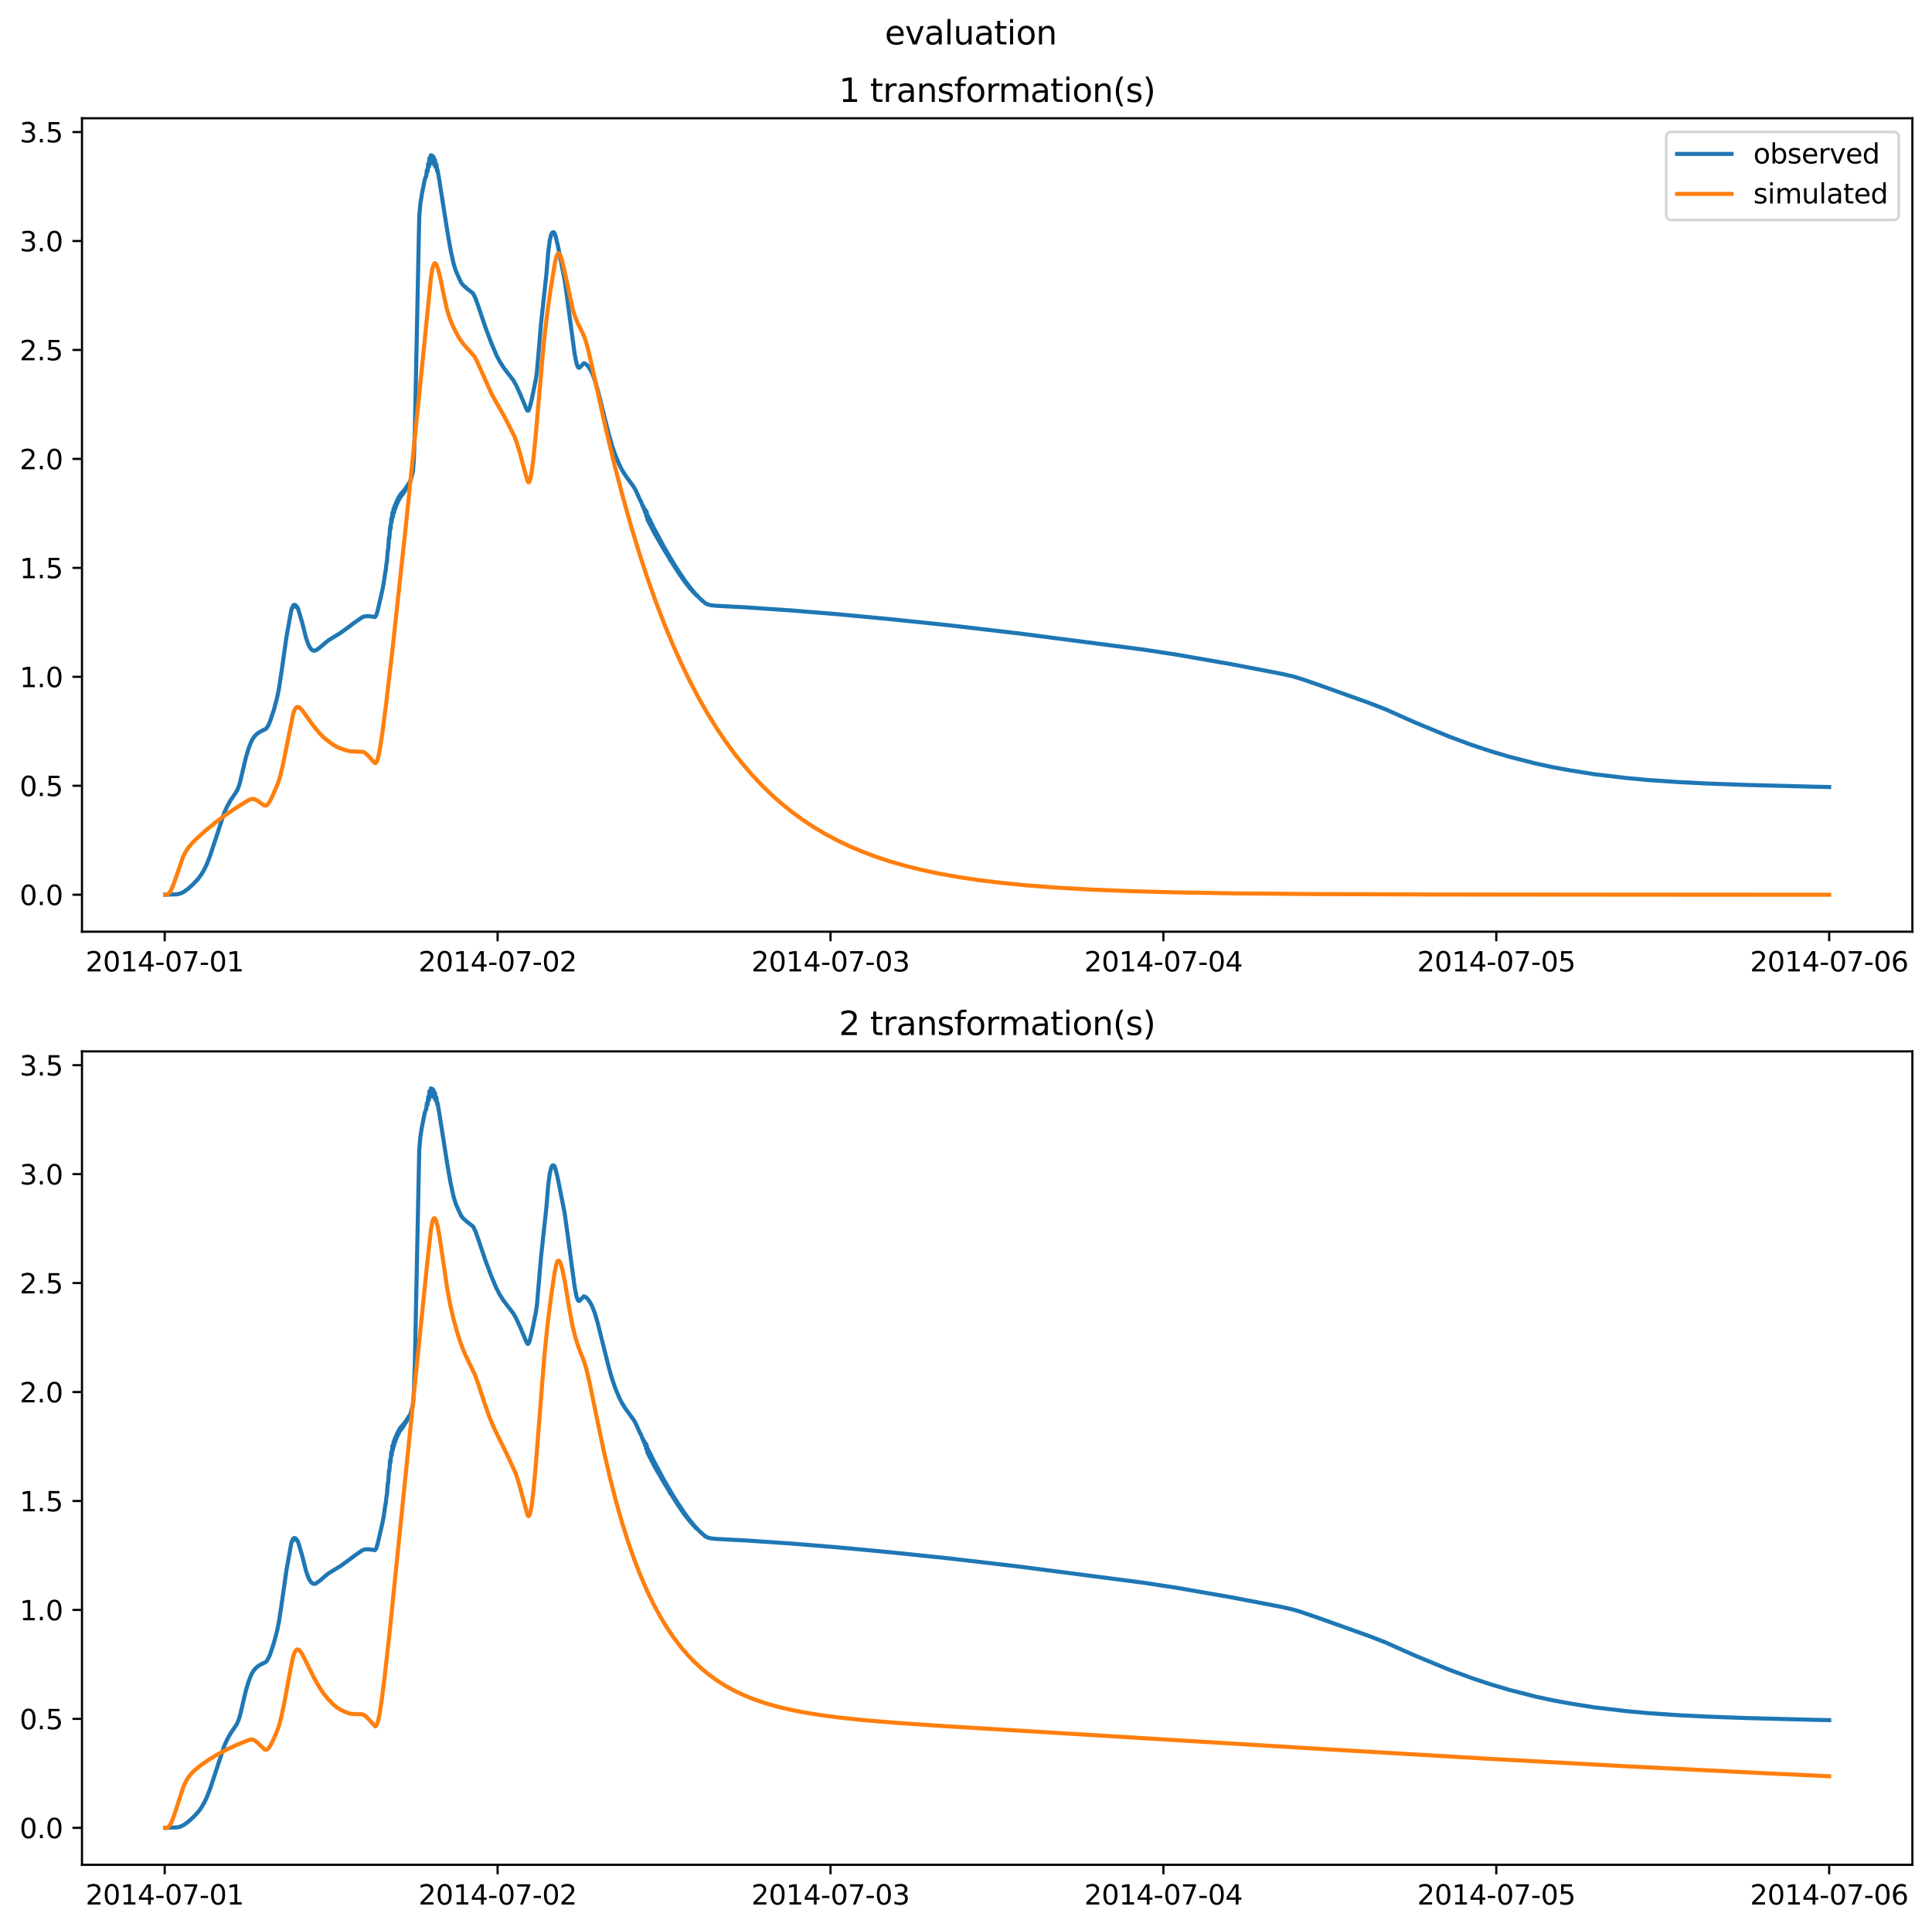 <?xml version="1.0" encoding="utf-8" standalone="no"?>
<!DOCTYPE svg PUBLIC "-//W3C//DTD SVG 1.1//EN"
  "http://www.w3.org/Graphics/SVG/1.1/DTD/svg11.dtd">
<svg xmlns:xlink="http://www.w3.org/1999/xlink" width="709.427pt" height="708.798pt" viewBox="0 0 709.427 708.798" xmlns="http://www.w3.org/2000/svg" version="1.1">
 <defs>
  <style type="text/css">*{stroke-linejoin: round; stroke-linecap: butt}</style>
 </defs>
 <g id="figure_1">
  <g id="patch_1">
   <path d="M 0 708.798 
L 709.427 708.798 
L 709.427 0 
L 0 0 
z
" style="fill: #ffffff"/>
  </g>
  <g id="axes_1">
   <g id="patch_2">
    <path d="M 30.103 342.2 
L 702.227 342.2 
L 702.227 43.44 
L 30.103 43.44 
z
" style="fill: #ffffff"/>
   </g>
   <g id="matplotlib.axis_1">
    <g id="xtick_1">
     <g id="line2d_1">
      <defs>
       <path id="mc52e438799" d="M 0 0 
L 0 3.5 
" style="stroke: #000000; stroke-width: 0.8"/>
      </defs>
      <g>
       <use xlink:href="#mc52e438799" x="60.484" y="342.2" style="stroke: #000000; stroke-width: 0.8"/>
      </g>
     </g>
     <g id="text_1">
      <!-- 2014-07-01 -->
      <g transform="translate(31.427 356.798) scale(0.1 -0.1)">
       <defs>
        <path id="DejaVuSans-32" d="M 1228 531 
L 3431 531 
L 3431 0 
L 469 0 
L 469 531 
Q 828 903 1448 1529 
Q 2069 2156 2228 2338 
Q 2531 2678 2651 2914 
Q 2772 3150 2772 3378 
Q 2772 3750 2511 3984 
Q 2250 4219 1831 4219 
Q 1534 4219 1204 4116 
Q 875 4013 500 3803 
L 500 4441 
Q 881 4594 1212 4672 
Q 1544 4750 1819 4750 
Q 2544 4750 2975 4387 
Q 3406 4025 3406 3419 
Q 3406 3131 3298 2873 
Q 3191 2616 2906 2266 
Q 2828 2175 2409 1742 
Q 1991 1309 1228 531 
z
" transform="scale(0.016)"/>
        <path id="DejaVuSans-30" d="M 2034 4250 
Q 1547 4250 1301 3770 
Q 1056 3291 1056 2328 
Q 1056 1369 1301 889 
Q 1547 409 2034 409 
Q 2525 409 2770 889 
Q 3016 1369 3016 2328 
Q 3016 3291 2770 3770 
Q 2525 4250 2034 4250 
z
M 2034 4750 
Q 2819 4750 3233 4129 
Q 3647 3509 3647 2328 
Q 3647 1150 3233 529 
Q 2819 -91 2034 -91 
Q 1250 -91 836 529 
Q 422 1150 422 2328 
Q 422 3509 836 4129 
Q 1250 4750 2034 4750 
z
" transform="scale(0.016)"/>
        <path id="DejaVuSans-31" d="M 794 531 
L 1825 531 
L 1825 4091 
L 703 3866 
L 703 4441 
L 1819 4666 
L 2450 4666 
L 2450 531 
L 3481 531 
L 3481 0 
L 794 0 
L 794 531 
z
" transform="scale(0.016)"/>
        <path id="DejaVuSans-34" d="M 2419 4116 
L 825 1625 
L 2419 1625 
L 2419 4116 
z
M 2253 4666 
L 3047 4666 
L 3047 1625 
L 3713 1625 
L 3713 1100 
L 3047 1100 
L 3047 0 
L 2419 0 
L 2419 1100 
L 313 1100 
L 313 1709 
L 2253 4666 
z
" transform="scale(0.016)"/>
        <path id="DejaVuSans-2d" d="M 313 2009 
L 1997 2009 
L 1997 1497 
L 313 1497 
L 313 2009 
z
" transform="scale(0.016)"/>
        <path id="DejaVuSans-37" d="M 525 4666 
L 3525 4666 
L 3525 4397 
L 1831 0 
L 1172 0 
L 2766 4134 
L 525 4134 
L 525 4666 
z
" transform="scale(0.016)"/>
       </defs>
       <use xlink:href="#DejaVuSans-32"/>
       <use xlink:href="#DejaVuSans-30" x="63.623"/>
       <use xlink:href="#DejaVuSans-31" x="127.246"/>
       <use xlink:href="#DejaVuSans-34" x="190.869"/>
       <use xlink:href="#DejaVuSans-2d" x="254.492"/>
       <use xlink:href="#DejaVuSans-30" x="290.576"/>
       <use xlink:href="#DejaVuSans-37" x="354.199"/>
       <use xlink:href="#DejaVuSans-2d" x="417.822"/>
       <use xlink:href="#DejaVuSans-30" x="453.906"/>
       <use xlink:href="#DejaVuSans-31" x="517.529"/>
      </g>
     </g>
    </g>
    <g id="xtick_2">
     <g id="line2d_2">
      <g>
       <use xlink:href="#mc52e438799" x="182.723" y="342.2" style="stroke: #000000; stroke-width: 0.8"/>
      </g>
     </g>
     <g id="text_2">
      <!-- 2014-07-02 -->
      <g transform="translate(153.665 356.798) scale(0.1 -0.1)">
       <use xlink:href="#DejaVuSans-32"/>
       <use xlink:href="#DejaVuSans-30" x="63.623"/>
       <use xlink:href="#DejaVuSans-31" x="127.246"/>
       <use xlink:href="#DejaVuSans-34" x="190.869"/>
       <use xlink:href="#DejaVuSans-2d" x="254.492"/>
       <use xlink:href="#DejaVuSans-30" x="290.576"/>
       <use xlink:href="#DejaVuSans-37" x="354.199"/>
       <use xlink:href="#DejaVuSans-2d" x="417.822"/>
       <use xlink:href="#DejaVuSans-30" x="453.906"/>
       <use xlink:href="#DejaVuSans-32" x="517.529"/>
      </g>
     </g>
    </g>
    <g id="xtick_3">
     <g id="line2d_3">
      <g>
       <use xlink:href="#mc52e438799" x="304.961" y="342.2" style="stroke: #000000; stroke-width: 0.8"/>
      </g>
     </g>
     <g id="text_3">
      <!-- 2014-07-03 -->
      <g transform="translate(275.903 356.798) scale(0.1 -0.1)">
       <defs>
        <path id="DejaVuSans-33" d="M 2597 2516 
Q 3050 2419 3304 2112 
Q 3559 1806 3559 1356 
Q 3559 666 3084 287 
Q 2609 -91 1734 -91 
Q 1441 -91 1130 -33 
Q 819 25 488 141 
L 488 750 
Q 750 597 1062 519 
Q 1375 441 1716 441 
Q 2309 441 2620 675 
Q 2931 909 2931 1356 
Q 2931 1769 2642 2001 
Q 2353 2234 1838 2234 
L 1294 2234 
L 1294 2753 
L 1863 2753 
Q 2328 2753 2575 2939 
Q 2822 3125 2822 3475 
Q 2822 3834 2567 4026 
Q 2313 4219 1838 4219 
Q 1578 4219 1281 4162 
Q 984 4106 628 3988 
L 628 4550 
Q 988 4650 1302 4700 
Q 1616 4750 1894 4750 
Q 2613 4750 3031 4423 
Q 3450 4097 3450 3541 
Q 3450 3153 3228 2886 
Q 3006 2619 2597 2516 
z
" transform="scale(0.016)"/>
       </defs>
       <use xlink:href="#DejaVuSans-32"/>
       <use xlink:href="#DejaVuSans-30" x="63.623"/>
       <use xlink:href="#DejaVuSans-31" x="127.246"/>
       <use xlink:href="#DejaVuSans-34" x="190.869"/>
       <use xlink:href="#DejaVuSans-2d" x="254.492"/>
       <use xlink:href="#DejaVuSans-30" x="290.576"/>
       <use xlink:href="#DejaVuSans-37" x="354.199"/>
       <use xlink:href="#DejaVuSans-2d" x="417.822"/>
       <use xlink:href="#DejaVuSans-30" x="453.906"/>
       <use xlink:href="#DejaVuSans-33" x="517.529"/>
      </g>
     </g>
    </g>
    <g id="xtick_4">
     <g id="line2d_4">
      <g>
       <use xlink:href="#mc52e438799" x="427.199" y="342.2" style="stroke: #000000; stroke-width: 0.8"/>
      </g>
     </g>
     <g id="text_4">
      <!-- 2014-07-04 -->
      <g transform="translate(398.141 356.798) scale(0.1 -0.1)">
       <use xlink:href="#DejaVuSans-32"/>
       <use xlink:href="#DejaVuSans-30" x="63.623"/>
       <use xlink:href="#DejaVuSans-31" x="127.246"/>
       <use xlink:href="#DejaVuSans-34" x="190.869"/>
       <use xlink:href="#DejaVuSans-2d" x="254.492"/>
       <use xlink:href="#DejaVuSans-30" x="290.576"/>
       <use xlink:href="#DejaVuSans-37" x="354.199"/>
       <use xlink:href="#DejaVuSans-2d" x="417.822"/>
       <use xlink:href="#DejaVuSans-30" x="453.906"/>
       <use xlink:href="#DejaVuSans-34" x="517.529"/>
      </g>
     </g>
    </g>
    <g id="xtick_5">
     <g id="line2d_5">
      <g>
       <use xlink:href="#mc52e438799" x="549.437" y="342.2" style="stroke: #000000; stroke-width: 0.8"/>
      </g>
     </g>
     <g id="text_5">
      <!-- 2014-07-05 -->
      <g transform="translate(520.38 356.798) scale(0.1 -0.1)">
       <defs>
        <path id="DejaVuSans-35" d="M 691 4666 
L 3169 4666 
L 3169 4134 
L 1269 4134 
L 1269 2991 
Q 1406 3038 1543 3061 
Q 1681 3084 1819 3084 
Q 2600 3084 3056 2656 
Q 3513 2228 3513 1497 
Q 3513 744 3044 326 
Q 2575 -91 1722 -91 
Q 1428 -91 1123 -41 
Q 819 9 494 109 
L 494 744 
Q 775 591 1075 516 
Q 1375 441 1709 441 
Q 2250 441 2565 725 
Q 2881 1009 2881 1497 
Q 2881 1984 2565 2268 
Q 2250 2553 1709 2553 
Q 1456 2553 1204 2497 
Q 953 2441 691 2322 
L 691 4666 
z
" transform="scale(0.016)"/>
       </defs>
       <use xlink:href="#DejaVuSans-32"/>
       <use xlink:href="#DejaVuSans-30" x="63.623"/>
       <use xlink:href="#DejaVuSans-31" x="127.246"/>
       <use xlink:href="#DejaVuSans-34" x="190.869"/>
       <use xlink:href="#DejaVuSans-2d" x="254.492"/>
       <use xlink:href="#DejaVuSans-30" x="290.576"/>
       <use xlink:href="#DejaVuSans-37" x="354.199"/>
       <use xlink:href="#DejaVuSans-2d" x="417.822"/>
       <use xlink:href="#DejaVuSans-30" x="453.906"/>
       <use xlink:href="#DejaVuSans-35" x="517.529"/>
      </g>
     </g>
    </g>
    <g id="xtick_6">
     <g id="line2d_6">
      <g>
       <use xlink:href="#mc52e438799" x="671.676" y="342.2" style="stroke: #000000; stroke-width: 0.8"/>
      </g>
     </g>
     <g id="text_6">
      <!-- 2014-07-06 -->
      <g transform="translate(642.618 356.798) scale(0.1 -0.1)">
       <defs>
        <path id="DejaVuSans-36" d="M 2113 2584 
Q 1688 2584 1439 2293 
Q 1191 2003 1191 1497 
Q 1191 994 1439 701 
Q 1688 409 2113 409 
Q 2538 409 2786 701 
Q 3034 994 3034 1497 
Q 3034 2003 2786 2293 
Q 2538 2584 2113 2584 
z
M 3366 4563 
L 3366 3988 
Q 3128 4100 2886 4159 
Q 2644 4219 2406 4219 
Q 1781 4219 1451 3797 
Q 1122 3375 1075 2522 
Q 1259 2794 1537 2939 
Q 1816 3084 2150 3084 
Q 2853 3084 3261 2657 
Q 3669 2231 3669 1497 
Q 3669 778 3244 343 
Q 2819 -91 2113 -91 
Q 1303 -91 875 529 
Q 447 1150 447 2328 
Q 447 3434 972 4092 
Q 1497 4750 2381 4750 
Q 2619 4750 2861 4703 
Q 3103 4656 3366 4563 
z
" transform="scale(0.016)"/>
       </defs>
       <use xlink:href="#DejaVuSans-32"/>
       <use xlink:href="#DejaVuSans-30" x="63.623"/>
       <use xlink:href="#DejaVuSans-31" x="127.246"/>
       <use xlink:href="#DejaVuSans-34" x="190.869"/>
       <use xlink:href="#DejaVuSans-2d" x="254.492"/>
       <use xlink:href="#DejaVuSans-30" x="290.576"/>
       <use xlink:href="#DejaVuSans-37" x="354.199"/>
       <use xlink:href="#DejaVuSans-2d" x="417.822"/>
       <use xlink:href="#DejaVuSans-30" x="453.906"/>
       <use xlink:href="#DejaVuSans-36" x="517.529"/>
      </g>
     </g>
    </g>
   </g>
   <g id="matplotlib.axis_2">
    <g id="ytick_1">
     <g id="line2d_7">
      <defs>
       <path id="mff7f6c3bfb" d="M 0 0 
L -3.5 0 
" style="stroke: #000000; stroke-width: 0.8"/>
      </defs>
      <g>
       <use xlink:href="#mff7f6c3bfb" x="30.103" y="328.615" style="stroke: #000000; stroke-width: 0.8"/>
      </g>
     </g>
     <g id="text_7">
      <!-- 0.0 -->
      <g transform="translate(7.2 332.414) scale(0.1 -0.1)">
       <defs>
        <path id="DejaVuSans-2e" d="M 684 794 
L 1344 794 
L 1344 0 
L 684 0 
L 684 794 
z
" transform="scale(0.016)"/>
       </defs>
       <use xlink:href="#DejaVuSans-30"/>
       <use xlink:href="#DejaVuSans-2e" x="63.623"/>
       <use xlink:href="#DejaVuSans-30" x="95.41"/>
      </g>
     </g>
    </g>
    <g id="ytick_2">
     <g id="line2d_8">
      <g>
       <use xlink:href="#mff7f6c3bfb" x="30.103" y="288.599" style="stroke: #000000; stroke-width: 0.8"/>
      </g>
     </g>
     <g id="text_8">
      <!-- 0.5 -->
      <g transform="translate(7.2 292.398) scale(0.1 -0.1)">
       <use xlink:href="#DejaVuSans-30"/>
       <use xlink:href="#DejaVuSans-2e" x="63.623"/>
       <use xlink:href="#DejaVuSans-35" x="95.41"/>
      </g>
     </g>
    </g>
    <g id="ytick_3">
     <g id="line2d_9">
      <g>
       <use xlink:href="#mff7f6c3bfb" x="30.103" y="248.583" style="stroke: #000000; stroke-width: 0.8"/>
      </g>
     </g>
     <g id="text_9">
      <!-- 1.0 -->
      <g transform="translate(7.2 252.382) scale(0.1 -0.1)">
       <use xlink:href="#DejaVuSans-31"/>
       <use xlink:href="#DejaVuSans-2e" x="63.623"/>
       <use xlink:href="#DejaVuSans-30" x="95.41"/>
      </g>
     </g>
    </g>
    <g id="ytick_4">
     <g id="line2d_10">
      <g>
       <use xlink:href="#mff7f6c3bfb" x="30.103" y="208.567" style="stroke: #000000; stroke-width: 0.8"/>
      </g>
     </g>
     <g id="text_10">
      <!-- 1.5 -->
      <g transform="translate(7.2 212.366) scale(0.1 -0.1)">
       <use xlink:href="#DejaVuSans-31"/>
       <use xlink:href="#DejaVuSans-2e" x="63.623"/>
       <use xlink:href="#DejaVuSans-35" x="95.41"/>
      </g>
     </g>
    </g>
    <g id="ytick_5">
     <g id="line2d_11">
      <g>
       <use xlink:href="#mff7f6c3bfb" x="30.103" y="168.551" style="stroke: #000000; stroke-width: 0.8"/>
      </g>
     </g>
     <g id="text_11">
      <!-- 2.0 -->
      <g transform="translate(7.2 172.35) scale(0.1 -0.1)">
       <use xlink:href="#DejaVuSans-32"/>
       <use xlink:href="#DejaVuSans-2e" x="63.623"/>
       <use xlink:href="#DejaVuSans-30" x="95.41"/>
      </g>
     </g>
    </g>
    <g id="ytick_6">
     <g id="line2d_12">
      <g>
       <use xlink:href="#mff7f6c3bfb" x="30.103" y="128.535" style="stroke: #000000; stroke-width: 0.8"/>
      </g>
     </g>
     <g id="text_12">
      <!-- 2.5 -->
      <g transform="translate(7.2 132.334) scale(0.1 -0.1)">
       <use xlink:href="#DejaVuSans-32"/>
       <use xlink:href="#DejaVuSans-2e" x="63.623"/>
       <use xlink:href="#DejaVuSans-35" x="95.41"/>
      </g>
     </g>
    </g>
    <g id="ytick_7">
     <g id="line2d_13">
      <g>
       <use xlink:href="#mff7f6c3bfb" x="30.103" y="88.519" style="stroke: #000000; stroke-width: 0.8"/>
      </g>
     </g>
     <g id="text_13">
      <!-- 3.0 -->
      <g transform="translate(7.2 92.318) scale(0.1 -0.1)">
       <use xlink:href="#DejaVuSans-33"/>
       <use xlink:href="#DejaVuSans-2e" x="63.623"/>
       <use xlink:href="#DejaVuSans-30" x="95.41"/>
      </g>
     </g>
    </g>
    <g id="ytick_8">
     <g id="line2d_14">
      <g>
       <use xlink:href="#mff7f6c3bfb" x="30.103" y="48.503" style="stroke: #000000; stroke-width: 0.8"/>
      </g>
     </g>
     <g id="text_14">
      <!-- 3.5 -->
      <g transform="translate(7.2 52.302) scale(0.1 -0.1)">
       <use xlink:href="#DejaVuSans-33"/>
       <use xlink:href="#DejaVuSans-2e" x="63.623"/>
       <use xlink:href="#DejaVuSans-35" x="95.41"/>
      </g>
     </g>
    </g>
   </g>
   <g id="line2d_15">
    <path d="M 60.654 328.615 
L 65.153 328.445 
L 66.427 328.092 
L 67.53 327.535 
L 68.973 326.495 
L 71.01 324.662 
L 72.708 322.841 
L 73.812 321.361 
L 74.915 319.521 
L 75.934 317.426 
L 77.038 314.602 
L 78.226 311.039 
L 82.301 298.625 
L 83.404 296.193 
L 84.593 294.035 
L 85.866 292.178 
L 86.969 290.508 
L 87.564 289.156 
L 88.158 287.25 
L 89.092 283.255 
L 90.28 278.236 
L 91.299 274.834 
L 92.232 272.442 
L 92.996 271.066 
L 93.76 270.105 
L 94.779 269.219 
L 95.883 268.559 
L 97.665 267.679 
L 98.175 267.037 
L 98.769 265.872 
L 99.193 264.852 
L 100.551 260.774 
L 101.74 256.29 
L 102.419 252.994 
L 103.268 247.442 
L 105.22 233.778 
L 106.833 224.781 
L 107.173 223.309 
L 107.258 223.367 
L 107.342 223.321 
L 107.597 222.437 
L 107.767 222.741 
L 108.022 222.134 
L 108.106 222.29 
L 108.276 222.613 
L 108.446 222.232 
L 108.531 222.352 
L 108.701 222.871 
L 108.87 222.623 
L 108.955 222.695 
L 109.21 223.383 
L 109.38 223.356 
L 110.908 228.466 
L 112.351 234.187 
L 113.2 236.64 
L 113.879 237.942 
L 114.473 238.637 
L 114.982 238.948 
L 115.492 238.999 
L 116.086 238.797 
L 117.274 237.982 
L 119.227 236.288 
L 120.67 235.142 
L 122.452 234.037 
L 125.084 232.425 
L 127.97 230.322 
L 130.177 228.666 
L 131.451 227.782 
L 133.148 226.606 
L 134.082 226.364 
L 135.27 226.29 
L 136.459 226.443 
L 137.647 226.626 
L 137.902 226.409 
L 138.242 225.738 
L 138.751 223.966 
L 140.449 216.545 
L 140.703 215.033 
L 140.788 214.908 
L 141.552 209.645 
L 141.637 209.693 
L 141.807 207.846 
L 141.977 206.507 
L 142.061 206.509 
L 142.231 204.002 
L 142.401 202.055 
L 142.486 202.146 
L 142.571 201.396 
L 142.825 197.372 
L 142.91 197.829 
L 142.995 197.451 
L 143.25 193.492 
L 143.42 194.269 
L 143.674 190.496 
L 143.844 191.787 
L 144.099 188.249 
L 144.269 189.819 
L 144.353 189.104 
L 144.523 186.799 
L 144.693 188.265 
L 144.948 185.703 
L 145.033 186.407 
L 145.117 186.953 
L 145.372 184.675 
L 145.457 185.264 
L 145.542 185.765 
L 145.797 183.742 
L 145.881 184.279 
L 145.966 184.756 
L 146.221 182.891 
L 146.306 183.343 
L 146.391 183.812 
L 146.476 183.514 
L 146.645 182.164 
L 146.815 182.999 
L 146.9 182.827 
L 147.07 181.547 
L 147.24 182.322 
L 147.325 182.278 
L 147.494 181.078 
L 147.579 181.23 
L 147.749 181.737 
L 147.919 180.595 
L 148.004 180.65 
L 148.173 181.126 
L 148.428 180.006 
L 148.598 180.45 
L 148.852 179.391 
L 149.022 179.778 
L 149.277 178.778 
L 149.447 179.103 
L 149.701 178.134 
L 149.786 178.303 
L 149.871 178.373 
L 150.126 177.44 
L 150.211 177.525 
L 150.296 177.571 
L 150.635 176.655 
L 150.72 176.668 
L 151.654 173.114 
L 151.993 168.241 
L 152.333 157.887 
L 153.946 79.566 
L 154.37 74.74 
L 154.964 70.962 
L 155.983 65.962 
L 156.407 64.739 
L 156.492 64.764 
L 156.747 62.463 
L 156.832 62.894 
L 156.917 63.172 
L 157.002 62.977 
L 157.256 60.081 
L 157.426 61.446 
L 157.511 61.151 
L 157.681 58.064 
L 157.766 58.178 
L 157.935 60.18 
L 158.02 59.947 
L 158.19 57.02 
L 158.445 59.795 
L 158.53 59.505 
L 158.699 57.166 
L 158.954 59.936 
L 159.039 59.716 
L 159.209 57.646 
L 159.463 60.533 
L 159.548 60.325 
L 159.718 58.698 
L 159.973 61.388 
L 160.058 61.213 
L 160.227 60.322 
L 160.312 60.928 
L 160.482 62.746 
L 160.652 62.35 
L 161.331 66.295 
L 164.302 85.201 
L 165.49 92.002 
L 166.594 96.945 
L 167.443 99.65 
L 168.207 101.368 
L 169.31 103.791 
L 170.074 104.743 
L 171.518 106.044 
L 173.555 107.618 
L 173.979 108.25 
L 174.658 109.698 
L 175.762 112.832 
L 178.224 120.172 
L 180.431 126.036 
L 182.298 130.466 
L 183.487 132.736 
L 184.845 134.89 
L 186.543 137.13 
L 188.58 139.79 
L 189.514 141.482 
L 191.127 144.992 
L 193.164 149.875 
L 193.673 150.822 
L 193.928 150.858 
L 194.183 150.552 
L 194.522 149.655 
L 195.286 146.573 
L 196.729 139.453 
L 197.154 136.573 
L 197.578 131.684 
L 198.682 118.72 
L 200.634 100.742 
L 201.313 92.456 
L 201.907 88.183 
L 202.417 86.064 
L 202.756 85.448 
L 203.096 85.281 
L 203.435 85.372 
L 203.69 85.807 
L 204.114 87.125 
L 204.878 90.388 
L 207.34 102.856 
L 208.613 112.087 
L 210.99 129.863 
L 211.669 133.323 
L 212.094 134.594 
L 212.433 135.054 
L 212.688 135.098 
L 213.028 134.842 
L 214.386 133.404 
L 214.725 133.465 
L 215.235 133.809 
L 215.914 134.492 
L 216.678 135.618 
L 217.527 137.258 
L 218.46 139.705 
L 219.564 143.544 
L 221.177 150.026 
L 223.469 159.175 
L 224.742 163.692 
L 225.846 166.9 
L 227.289 170.398 
L 228.307 172.462 
L 229.666 174.636 
L 232.806 178.951 
L 233.486 180.204 
L 233.74 180.792 
L 235.013 183.619 
L 235.183 183.927 
L 235.268 183.956 
L 236.032 185.99 
L 236.117 185.825 
L 236.202 185.972 
L 236.457 187.065 
L 236.541 186.733 
L 236.626 186.76 
L 236.881 188.189 
L 237.051 187.36 
L 237.305 189.487 
L 237.475 188.034 
L 237.73 190.863 
L 237.9 189.442 
L 238.154 191.673 
L 238.324 190.235 
L 238.494 192.381 
L 238.579 192.282 
L 238.749 191.02 
L 238.918 193.19 
L 239.003 192.962 
L 239.173 191.898 
L 239.343 194.017 
L 239.428 193.66 
L 239.513 192.761 
L 239.597 192.815 
L 239.767 194.85 
L 239.937 193.568 
L 240.022 193.737 
L 240.192 195.653 
L 240.361 194.359 
L 240.446 194.625 
L 240.616 196.426 
L 240.786 195.131 
L 240.871 195.488 
L 241.041 197.176 
L 241.21 195.926 
L 241.295 196.353 
L 241.465 197.885 
L 241.635 196.692 
L 241.889 198.616 
L 242.059 197.478 
L 242.314 199.355 
L 242.484 198.283 
L 242.738 200.076 
L 242.908 199.081 
L 243.163 200.813 
L 243.332 199.88 
L 243.587 201.554 
L 243.757 200.67 
L 244.012 202.246 
L 244.181 201.423 
L 244.436 202.927 
L 244.606 202.139 
L 244.86 203.617 
L 245.03 202.893 
L 245.285 204.299 
L 245.455 203.612 
L 245.709 204.996 
L 245.879 204.348 
L 246.049 205.698 
L 246.134 205.681 
L 246.304 205.066 
L 246.558 206.367 
L 246.728 205.775 
L 246.983 207.049 
L 247.152 206.481 
L 247.407 207.726 
L 247.577 207.185 
L 247.832 208.395 
L 248.001 207.874 
L 248.256 209.056 
L 248.426 208.523 
L 248.68 209.692 
L 248.85 209.193 
L 249.105 210.344 
L 249.275 209.848 
L 249.529 210.98 
L 249.699 210.476 
L 249.954 211.592 
L 250.123 211.108 
L 250.378 212.205 
L 250.548 211.737 
L 250.803 212.813 
L 250.887 212.557 
L 250.972 212.371 
L 251.057 212.573 
L 251.227 213.416 
L 251.397 213.013 
L 251.482 213.163 
L 251.651 214.005 
L 251.821 213.647 
L 251.906 213.728 
L 252.076 214.548 
L 252.161 214.506 
L 252.331 214.278 
L 252.585 215.115 
L 252.755 214.836 
L 253.01 215.696 
L 253.179 215.409 
L 253.349 215.963 
L 253.434 216.242 
L 253.689 216.06 
L 253.943 216.743 
L 254.113 216.563 
L 254.368 217.296 
L 254.453 217.19 
L 254.538 217.108 
L 254.623 217.193 
L 254.877 217.775 
L 255.047 217.672 
L 255.302 218.294 
L 255.387 218.243 
L 255.556 218.255 
L 255.811 218.766 
L 255.981 218.719 
L 256.915 219.723 
L 257.254 220.038 
L 258.952 221.536 
L 259.886 221.995 
L 261.074 222.304 
L 262.772 222.482 
L 274.147 223.085 
L 290.021 224.163 
L 307.083 225.549 
L 326.013 227.315 
L 348.254 229.626 
L 374.229 232.656 
L 419.729 238.566 
L 431.613 240.373 
L 452.411 243.996 
L 470.747 247.517 
L 474.821 248.441 
L 477.962 249.393 
L 484.244 251.558 
L 502.834 258.211 
L 508.861 260.557 
L 512.851 262.351 
L 519.133 265.153 
L 532.035 270.5 
L 540.354 273.588 
L 547.57 275.975 
L 554.191 277.941 
L 564.038 280.461 
L 569.98 281.737 
L 576.262 282.897 
L 585.515 284.375 
L 596.975 285.729 
L 605.124 286.481 
L 615.735 287.209 
L 626.77 287.763 
L 640.946 288.284 
L 666.243 288.949 
L 671.676 289.061 
L 671.676 289.061 
" clip-path="url(#pf3ddd941c0)" style="fill: none; stroke: #1f77b4; stroke-width: 1.5; stroke-linecap: square"/>
   </g>
   <g id="line2d_16">
    <path d="M 60.654 328.615 
L 61.418 328.55 
L 61.843 328.299 
L 62.352 327.707 
L 62.946 326.647 
L 63.795 324.618 
L 65.153 320.695 
L 67.191 314.789 
L 68.124 312.895 
L 69.143 311.345 
L 70.416 309.821 
L 72.369 307.857 
L 75.51 305.036 
L 79.245 301.982 
L 83.065 299.145 
L 87.054 296.459 
L 91.214 293.932 
L 92.232 293.457 
L 92.912 293.408 
L 93.676 293.61 
L 94.609 294.111 
L 96.137 295.218 
L 97.156 295.885 
L 97.58 295.885 
L 98.005 295.665 
L 98.514 295.136 
L 99.193 294.083 
L 100.212 292.031 
L 101.994 287.862 
L 102.758 285.512 
L 103.607 282.115 
L 104.881 275.977 
L 107.682 262.05 
L 108.191 260.69 
L 108.701 259.932 
L 109.125 259.676 
L 109.549 259.686 
L 110.059 259.959 
L 110.738 260.622 
L 111.757 261.975 
L 114.897 266.362 
L 117.444 269.424 
L 118.972 270.944 
L 120.84 272.459 
L 123.047 273.991 
L 124.49 274.697 
L 126.612 275.448 
L 128.395 275.904 
L 129.838 276.012 
L 133.403 276.147 
L 134.167 276.62 
L 135.186 277.555 
L 136.883 279.47 
L 137.647 280.263 
L 137.902 280.261 
L 138.157 280.034 
L 138.496 279.357 
L 138.921 277.93 
L 139.515 275.005 
L 140.364 269.488 
L 141.807 258.285 
L 144.099 238.737 
L 149.192 191.568 
L 155.134 133.025 
L 158.275 101.698 
L 158.784 98.629 
L 159.209 97.199 
L 159.548 96.72 
L 159.803 96.698 
L 160.058 96.923 
L 160.397 97.549 
L 160.907 99.034 
L 161.671 102.093 
L 162.944 108.3 
L 164.047 113.291 
L 164.981 116.464 
L 166 119.112 
L 167.273 121.771 
L 168.801 124.463 
L 170.074 126.238 
L 171.687 128.081 
L 174.064 130.734 
L 174.913 132.228 
L 176.186 134.984 
L 180.516 144.727 
L 182.553 148.341 
L 185.354 153.259 
L 188.835 160.167 
L 189.683 162.385 
L 190.787 165.98 
L 192.824 173.561 
L 193.758 176.79 
L 194.013 177.125 
L 194.183 177.132 
L 194.437 176.805 
L 194.777 175.749 
L 195.201 173.525 
L 195.795 169.035 
L 196.644 160.707 
L 198.172 143.019 
L 199.7 125.794 
L 200.804 116.114 
L 202.077 106.985 
L 203.775 96.514 
L 204.369 94.046 
L 204.793 93.197 
L 205.048 93.048 
L 205.303 93.144 
L 205.642 93.608 
L 206.067 94.639 
L 206.661 96.714 
L 207.595 100.905 
L 210.311 113.677 
L 211.245 116.525 
L 212.348 119.153 
L 213.876 122.152 
L 214.64 123.9 
L 215.404 126.288 
L 216.423 130.282 
L 218.291 138.698 
L 222.535 157.852 
L 225.591 170.546 
L 228.647 182.299 
L 231.703 193.178 
L 234.759 203.248 
L 237.815 212.57 
L 240.871 221.198 
L 244.012 229.398 
L 247.152 236.972 
L 250.293 243.968 
L 253.434 250.43 
L 256.575 256.398 
L 259.801 262.054 
L 263.026 267.267 
L 266.337 272.193 
L 269.648 276.723 
L 273.043 280.992 
L 276.439 284.91 
L 279.919 288.591 
L 283.484 292.041 
L 287.135 295.265 
L 290.87 298.271 
L 294.774 301.123 
L 298.764 303.761 
L 302.924 306.242 
L 307.253 308.562 
L 311.752 310.718 
L 316.506 312.744 
L 321.429 314.602 
L 326.692 316.348 
L 332.295 317.968 
L 338.237 319.453 
L 344.688 320.832 
L 351.649 322.088 
L 359.204 323.223 
L 367.523 324.246 
L 376.861 325.164 
L 387.387 325.971 
L 399.441 326.665 
L 413.617 327.252 
L 430.764 327.732 
L 452.411 328.104 
L 481.697 328.371 
L 526.603 328.537 
L 618.451 328.607 
L 671.676 328.613 
L 671.676 328.613 
" clip-path="url(#pf3ddd941c0)" style="fill: none; stroke: #ff7f0e; stroke-width: 1.5; stroke-linecap: square"/>
   </g>
   <g id="patch_3">
    <path d="M 30.103 342.2 
L 30.103 43.44 
" style="fill: none; stroke: #000000; stroke-width: 0.8; stroke-linejoin: miter; stroke-linecap: square"/>
   </g>
   <g id="patch_4">
    <path d="M 702.227 342.2 
L 702.227 43.44 
" style="fill: none; stroke: #000000; stroke-width: 0.8; stroke-linejoin: miter; stroke-linecap: square"/>
   </g>
   <g id="patch_5">
    <path d="M 30.103 342.2 
L 702.227 342.2 
" style="fill: none; stroke: #000000; stroke-width: 0.8; stroke-linejoin: miter; stroke-linecap: square"/>
   </g>
   <g id="patch_6">
    <path d="M 30.103 43.44 
L 702.227 43.44 
" style="fill: none; stroke: #000000; stroke-width: 0.8; stroke-linejoin: miter; stroke-linecap: square"/>
   </g>
   <g id="text_15">
    <!-- 1 transformation(s) -->
    <g transform="translate(308.05 37.44) scale(0.12 -0.12)">
     <defs>
      <path id="DejaVuSans-20" transform="scale(0.016)"/>
      <path id="DejaVuSans-74" d="M 1172 4494 
L 1172 3500 
L 2356 3500 
L 2356 3053 
L 1172 3053 
L 1172 1153 
Q 1172 725 1289 603 
Q 1406 481 1766 481 
L 2356 481 
L 2356 0 
L 1766 0 
Q 1100 0 847 248 
Q 594 497 594 1153 
L 594 3053 
L 172 3053 
L 172 3500 
L 594 3500 
L 594 4494 
L 1172 4494 
z
" transform="scale(0.016)"/>
      <path id="DejaVuSans-72" d="M 2631 2963 
Q 2534 3019 2420 3045 
Q 2306 3072 2169 3072 
Q 1681 3072 1420 2755 
Q 1159 2438 1159 1844 
L 1159 0 
L 581 0 
L 581 3500 
L 1159 3500 
L 1159 2956 
Q 1341 3275 1631 3429 
Q 1922 3584 2338 3584 
Q 2397 3584 2469 3576 
Q 2541 3569 2628 3553 
L 2631 2963 
z
" transform="scale(0.016)"/>
      <path id="DejaVuSans-61" d="M 2194 1759 
Q 1497 1759 1228 1600 
Q 959 1441 959 1056 
Q 959 750 1161 570 
Q 1363 391 1709 391 
Q 2188 391 2477 730 
Q 2766 1069 2766 1631 
L 2766 1759 
L 2194 1759 
z
M 3341 1997 
L 3341 0 
L 2766 0 
L 2766 531 
Q 2569 213 2275 61 
Q 1981 -91 1556 -91 
Q 1019 -91 701 211 
Q 384 513 384 1019 
Q 384 1609 779 1909 
Q 1175 2209 1959 2209 
L 2766 2209 
L 2766 2266 
Q 2766 2663 2505 2880 
Q 2244 3097 1772 3097 
Q 1472 3097 1187 3025 
Q 903 2953 641 2809 
L 641 3341 
Q 956 3463 1253 3523 
Q 1550 3584 1831 3584 
Q 2591 3584 2966 3190 
Q 3341 2797 3341 1997 
z
" transform="scale(0.016)"/>
      <path id="DejaVuSans-6e" d="M 3513 2113 
L 3513 0 
L 2938 0 
L 2938 2094 
Q 2938 2591 2744 2837 
Q 2550 3084 2163 3084 
Q 1697 3084 1428 2787 
Q 1159 2491 1159 1978 
L 1159 0 
L 581 0 
L 581 3500 
L 1159 3500 
L 1159 2956 
Q 1366 3272 1645 3428 
Q 1925 3584 2291 3584 
Q 2894 3584 3203 3211 
Q 3513 2838 3513 2113 
z
" transform="scale(0.016)"/>
      <path id="DejaVuSans-73" d="M 2834 3397 
L 2834 2853 
Q 2591 2978 2328 3040 
Q 2066 3103 1784 3103 
Q 1356 3103 1142 2972 
Q 928 2841 928 2578 
Q 928 2378 1081 2264 
Q 1234 2150 1697 2047 
L 1894 2003 
Q 2506 1872 2764 1633 
Q 3022 1394 3022 966 
Q 3022 478 2636 193 
Q 2250 -91 1575 -91 
Q 1294 -91 989 -36 
Q 684 19 347 128 
L 347 722 
Q 666 556 975 473 
Q 1284 391 1588 391 
Q 1994 391 2212 530 
Q 2431 669 2431 922 
Q 2431 1156 2273 1281 
Q 2116 1406 1581 1522 
L 1381 1569 
Q 847 1681 609 1914 
Q 372 2147 372 2553 
Q 372 3047 722 3315 
Q 1072 3584 1716 3584 
Q 2034 3584 2315 3537 
Q 2597 3491 2834 3397 
z
" transform="scale(0.016)"/>
      <path id="DejaVuSans-66" d="M 2375 4863 
L 2375 4384 
L 1825 4384 
Q 1516 4384 1395 4259 
Q 1275 4134 1275 3809 
L 1275 3500 
L 2222 3500 
L 2222 3053 
L 1275 3053 
L 1275 0 
L 697 0 
L 697 3053 
L 147 3053 
L 147 3500 
L 697 3500 
L 697 3744 
Q 697 4328 969 4595 
Q 1241 4863 1831 4863 
L 2375 4863 
z
" transform="scale(0.016)"/>
      <path id="DejaVuSans-6f" d="M 1959 3097 
Q 1497 3097 1228 2736 
Q 959 2375 959 1747 
Q 959 1119 1226 758 
Q 1494 397 1959 397 
Q 2419 397 2687 759 
Q 2956 1122 2956 1747 
Q 2956 2369 2687 2733 
Q 2419 3097 1959 3097 
z
M 1959 3584 
Q 2709 3584 3137 3096 
Q 3566 2609 3566 1747 
Q 3566 888 3137 398 
Q 2709 -91 1959 -91 
Q 1206 -91 779 398 
Q 353 888 353 1747 
Q 353 2609 779 3096 
Q 1206 3584 1959 3584 
z
" transform="scale(0.016)"/>
      <path id="DejaVuSans-6d" d="M 3328 2828 
Q 3544 3216 3844 3400 
Q 4144 3584 4550 3584 
Q 5097 3584 5394 3201 
Q 5691 2819 5691 2113 
L 5691 0 
L 5113 0 
L 5113 2094 
Q 5113 2597 4934 2840 
Q 4756 3084 4391 3084 
Q 3944 3084 3684 2787 
Q 3425 2491 3425 1978 
L 3425 0 
L 2847 0 
L 2847 2094 
Q 2847 2600 2669 2842 
Q 2491 3084 2119 3084 
Q 1678 3084 1418 2786 
Q 1159 2488 1159 1978 
L 1159 0 
L 581 0 
L 581 3500 
L 1159 3500 
L 1159 2956 
Q 1356 3278 1631 3431 
Q 1906 3584 2284 3584 
Q 2666 3584 2933 3390 
Q 3200 3197 3328 2828 
z
" transform="scale(0.016)"/>
      <path id="DejaVuSans-69" d="M 603 3500 
L 1178 3500 
L 1178 0 
L 603 0 
L 603 3500 
z
M 603 4863 
L 1178 4863 
L 1178 4134 
L 603 4134 
L 603 4863 
z
" transform="scale(0.016)"/>
      <path id="DejaVuSans-28" d="M 1984 4856 
Q 1566 4138 1362 3434 
Q 1159 2731 1159 2009 
Q 1159 1288 1364 580 
Q 1569 -128 1984 -844 
L 1484 -844 
Q 1016 -109 783 600 
Q 550 1309 550 2009 
Q 550 2706 781 3412 
Q 1013 4119 1484 4856 
L 1984 4856 
z
" transform="scale(0.016)"/>
      <path id="DejaVuSans-29" d="M 513 4856 
L 1013 4856 
Q 1481 4119 1714 3412 
Q 1947 2706 1947 2009 
Q 1947 1309 1714 600 
Q 1481 -109 1013 -844 
L 513 -844 
Q 928 -128 1133 580 
Q 1338 1288 1338 2009 
Q 1338 2731 1133 3434 
Q 928 4138 513 4856 
z
" transform="scale(0.016)"/>
     </defs>
     <use xlink:href="#DejaVuSans-31"/>
     <use xlink:href="#DejaVuSans-20" x="63.623"/>
     <use xlink:href="#DejaVuSans-74" x="95.41"/>
     <use xlink:href="#DejaVuSans-72" x="134.619"/>
     <use xlink:href="#DejaVuSans-61" x="175.732"/>
     <use xlink:href="#DejaVuSans-6e" x="237.012"/>
     <use xlink:href="#DejaVuSans-73" x="300.391"/>
     <use xlink:href="#DejaVuSans-66" x="352.49"/>
     <use xlink:href="#DejaVuSans-6f" x="387.695"/>
     <use xlink:href="#DejaVuSans-72" x="448.877"/>
     <use xlink:href="#DejaVuSans-6d" x="488.24"/>
     <use xlink:href="#DejaVuSans-61" x="585.652"/>
     <use xlink:href="#DejaVuSans-74" x="646.932"/>
     <use xlink:href="#DejaVuSans-69" x="686.141"/>
     <use xlink:href="#DejaVuSans-6f" x="713.924"/>
     <use xlink:href="#DejaVuSans-6e" x="775.105"/>
     <use xlink:href="#DejaVuSans-28" x="838.484"/>
     <use xlink:href="#DejaVuSans-73" x="877.498"/>
     <use xlink:href="#DejaVuSans-29" x="929.598"/>
    </g>
   </g>
   <g id="legend_1">
    <g id="patch_7">
     <path d="M 613.833 80.796 
L 695.227 80.796 
Q 697.227 80.796 697.227 78.796 
L 697.227 50.44 
Q 697.227 48.44 695.227 48.44 
L 613.833 48.44 
Q 611.833 48.44 611.833 50.44 
L 611.833 78.796 
Q 611.833 80.796 613.833 80.796 
z
" style="fill: #ffffff; opacity: 0.8; stroke: #cccccc; stroke-linejoin: miter"/>
    </g>
    <g id="line2d_17">
     <path d="M 615.833 56.538 
L 625.833 56.538 
L 635.833 56.538 
" style="fill: none; stroke: #1f77b4; stroke-width: 1.5; stroke-linecap: square"/>
    </g>
    <g id="text_16">
     <!-- observed -->
     <g transform="translate(643.833 60.038) scale(0.1 -0.1)">
      <defs>
       <path id="DejaVuSans-62" d="M 3116 1747 
Q 3116 2381 2855 2742 
Q 2594 3103 2138 3103 
Q 1681 3103 1420 2742 
Q 1159 2381 1159 1747 
Q 1159 1113 1420 752 
Q 1681 391 2138 391 
Q 2594 391 2855 752 
Q 3116 1113 3116 1747 
z
M 1159 2969 
Q 1341 3281 1617 3432 
Q 1894 3584 2278 3584 
Q 2916 3584 3314 3078 
Q 3713 2572 3713 1747 
Q 3713 922 3314 415 
Q 2916 -91 2278 -91 
Q 1894 -91 1617 61 
Q 1341 213 1159 525 
L 1159 0 
L 581 0 
L 581 4863 
L 1159 4863 
L 1159 2969 
z
" transform="scale(0.016)"/>
       <path id="DejaVuSans-65" d="M 3597 1894 
L 3597 1613 
L 953 1613 
Q 991 1019 1311 708 
Q 1631 397 2203 397 
Q 2534 397 2845 478 
Q 3156 559 3463 722 
L 3463 178 
Q 3153 47 2828 -22 
Q 2503 -91 2169 -91 
Q 1331 -91 842 396 
Q 353 884 353 1716 
Q 353 2575 817 3079 
Q 1281 3584 2069 3584 
Q 2775 3584 3186 3129 
Q 3597 2675 3597 1894 
z
M 3022 2063 
Q 3016 2534 2758 2815 
Q 2500 3097 2075 3097 
Q 1594 3097 1305 2825 
Q 1016 2553 972 2059 
L 3022 2063 
z
" transform="scale(0.016)"/>
       <path id="DejaVuSans-76" d="M 191 3500 
L 800 3500 
L 1894 563 
L 2988 3500 
L 3597 3500 
L 2284 0 
L 1503 0 
L 191 3500 
z
" transform="scale(0.016)"/>
       <path id="DejaVuSans-64" d="M 2906 2969 
L 2906 4863 
L 3481 4863 
L 3481 0 
L 2906 0 
L 2906 525 
Q 2725 213 2448 61 
Q 2172 -91 1784 -91 
Q 1150 -91 751 415 
Q 353 922 353 1747 
Q 353 2572 751 3078 
Q 1150 3584 1784 3584 
Q 2172 3584 2448 3432 
Q 2725 3281 2906 2969 
z
M 947 1747 
Q 947 1113 1208 752 
Q 1469 391 1925 391 
Q 2381 391 2643 752 
Q 2906 1113 2906 1747 
Q 2906 2381 2643 2742 
Q 2381 3103 1925 3103 
Q 1469 3103 1208 2742 
Q 947 2381 947 1747 
z
" transform="scale(0.016)"/>
      </defs>
      <use xlink:href="#DejaVuSans-6f"/>
      <use xlink:href="#DejaVuSans-62" x="61.182"/>
      <use xlink:href="#DejaVuSans-73" x="124.658"/>
      <use xlink:href="#DejaVuSans-65" x="176.758"/>
      <use xlink:href="#DejaVuSans-72" x="238.281"/>
      <use xlink:href="#DejaVuSans-76" x="279.395"/>
      <use xlink:href="#DejaVuSans-65" x="338.574"/>
      <use xlink:href="#DejaVuSans-64" x="400.098"/>
     </g>
    </g>
    <g id="line2d_18">
     <path d="M 615.833 71.217 
L 625.833 71.217 
L 635.833 71.217 
" style="fill: none; stroke: #ff7f0e; stroke-width: 1.5; stroke-linecap: square"/>
    </g>
    <g id="text_17">
     <!-- simulated -->
     <g transform="translate(643.833 74.717) scale(0.1 -0.1)">
      <defs>
       <path id="DejaVuSans-75" d="M 544 1381 
L 544 3500 
L 1119 3500 
L 1119 1403 
Q 1119 906 1312 657 
Q 1506 409 1894 409 
Q 2359 409 2629 706 
Q 2900 1003 2900 1516 
L 2900 3500 
L 3475 3500 
L 3475 0 
L 2900 0 
L 2900 538 
Q 2691 219 2414 64 
Q 2138 -91 1772 -91 
Q 1169 -91 856 284 
Q 544 659 544 1381 
z
M 1991 3584 
L 1991 3584 
z
" transform="scale(0.016)"/>
       <path id="DejaVuSans-6c" d="M 603 4863 
L 1178 4863 
L 1178 0 
L 603 0 
L 603 4863 
z
" transform="scale(0.016)"/>
      </defs>
      <use xlink:href="#DejaVuSans-73"/>
      <use xlink:href="#DejaVuSans-69" x="52.1"/>
      <use xlink:href="#DejaVuSans-6d" x="79.883"/>
      <use xlink:href="#DejaVuSans-75" x="177.295"/>
      <use xlink:href="#DejaVuSans-6c" x="240.674"/>
      <use xlink:href="#DejaVuSans-61" x="268.457"/>
      <use xlink:href="#DejaVuSans-74" x="329.736"/>
      <use xlink:href="#DejaVuSans-65" x="368.945"/>
      <use xlink:href="#DejaVuSans-64" x="430.469"/>
     </g>
    </g>
   </g>
  </g>
  <g id="axes_2">
   <g id="patch_8">
    <path d="M 30.103 684.92 
L 702.227 684.92 
L 702.227 386.16 
L 30.103 386.16 
z
" style="fill: #ffffff"/>
   </g>
   <g id="matplotlib.axis_3">
    <g id="xtick_7">
     <g id="line2d_19">
      <g>
       <use xlink:href="#mc52e438799" x="60.484" y="684.92" style="stroke: #000000; stroke-width: 0.8"/>
      </g>
     </g>
     <g id="text_18">
      <!-- 2014-07-01 -->
      <g transform="translate(31.427 699.518) scale(0.1 -0.1)">
       <use xlink:href="#DejaVuSans-32"/>
       <use xlink:href="#DejaVuSans-30" x="63.623"/>
       <use xlink:href="#DejaVuSans-31" x="127.246"/>
       <use xlink:href="#DejaVuSans-34" x="190.869"/>
       <use xlink:href="#DejaVuSans-2d" x="254.492"/>
       <use xlink:href="#DejaVuSans-30" x="290.576"/>
       <use xlink:href="#DejaVuSans-37" x="354.199"/>
       <use xlink:href="#DejaVuSans-2d" x="417.822"/>
       <use xlink:href="#DejaVuSans-30" x="453.906"/>
       <use xlink:href="#DejaVuSans-31" x="517.529"/>
      </g>
     </g>
    </g>
    <g id="xtick_8">
     <g id="line2d_20">
      <g>
       <use xlink:href="#mc52e438799" x="182.723" y="684.92" style="stroke: #000000; stroke-width: 0.8"/>
      </g>
     </g>
     <g id="text_19">
      <!-- 2014-07-02 -->
      <g transform="translate(153.665 699.518) scale(0.1 -0.1)">
       <use xlink:href="#DejaVuSans-32"/>
       <use xlink:href="#DejaVuSans-30" x="63.623"/>
       <use xlink:href="#DejaVuSans-31" x="127.246"/>
       <use xlink:href="#DejaVuSans-34" x="190.869"/>
       <use xlink:href="#DejaVuSans-2d" x="254.492"/>
       <use xlink:href="#DejaVuSans-30" x="290.576"/>
       <use xlink:href="#DejaVuSans-37" x="354.199"/>
       <use xlink:href="#DejaVuSans-2d" x="417.822"/>
       <use xlink:href="#DejaVuSans-30" x="453.906"/>
       <use xlink:href="#DejaVuSans-32" x="517.529"/>
      </g>
     </g>
    </g>
    <g id="xtick_9">
     <g id="line2d_21">
      <g>
       <use xlink:href="#mc52e438799" x="304.961" y="684.92" style="stroke: #000000; stroke-width: 0.8"/>
      </g>
     </g>
     <g id="text_20">
      <!-- 2014-07-03 -->
      <g transform="translate(275.903 699.518) scale(0.1 -0.1)">
       <use xlink:href="#DejaVuSans-32"/>
       <use xlink:href="#DejaVuSans-30" x="63.623"/>
       <use xlink:href="#DejaVuSans-31" x="127.246"/>
       <use xlink:href="#DejaVuSans-34" x="190.869"/>
       <use xlink:href="#DejaVuSans-2d" x="254.492"/>
       <use xlink:href="#DejaVuSans-30" x="290.576"/>
       <use xlink:href="#DejaVuSans-37" x="354.199"/>
       <use xlink:href="#DejaVuSans-2d" x="417.822"/>
       <use xlink:href="#DejaVuSans-30" x="453.906"/>
       <use xlink:href="#DejaVuSans-33" x="517.529"/>
      </g>
     </g>
    </g>
    <g id="xtick_10">
     <g id="line2d_22">
      <g>
       <use xlink:href="#mc52e438799" x="427.199" y="684.92" style="stroke: #000000; stroke-width: 0.8"/>
      </g>
     </g>
     <g id="text_21">
      <!-- 2014-07-04 -->
      <g transform="translate(398.141 699.518) scale(0.1 -0.1)">
       <use xlink:href="#DejaVuSans-32"/>
       <use xlink:href="#DejaVuSans-30" x="63.623"/>
       <use xlink:href="#DejaVuSans-31" x="127.246"/>
       <use xlink:href="#DejaVuSans-34" x="190.869"/>
       <use xlink:href="#DejaVuSans-2d" x="254.492"/>
       <use xlink:href="#DejaVuSans-30" x="290.576"/>
       <use xlink:href="#DejaVuSans-37" x="354.199"/>
       <use xlink:href="#DejaVuSans-2d" x="417.822"/>
       <use xlink:href="#DejaVuSans-30" x="453.906"/>
       <use xlink:href="#DejaVuSans-34" x="517.529"/>
      </g>
     </g>
    </g>
    <g id="xtick_11">
     <g id="line2d_23">
      <g>
       <use xlink:href="#mc52e438799" x="549.437" y="684.92" style="stroke: #000000; stroke-width: 0.8"/>
      </g>
     </g>
     <g id="text_22">
      <!-- 2014-07-05 -->
      <g transform="translate(520.38 699.518) scale(0.1 -0.1)">
       <use xlink:href="#DejaVuSans-32"/>
       <use xlink:href="#DejaVuSans-30" x="63.623"/>
       <use xlink:href="#DejaVuSans-31" x="127.246"/>
       <use xlink:href="#DejaVuSans-34" x="190.869"/>
       <use xlink:href="#DejaVuSans-2d" x="254.492"/>
       <use xlink:href="#DejaVuSans-30" x="290.576"/>
       <use xlink:href="#DejaVuSans-37" x="354.199"/>
       <use xlink:href="#DejaVuSans-2d" x="417.822"/>
       <use xlink:href="#DejaVuSans-30" x="453.906"/>
       <use xlink:href="#DejaVuSans-35" x="517.529"/>
      </g>
     </g>
    </g>
    <g id="xtick_12">
     <g id="line2d_24">
      <g>
       <use xlink:href="#mc52e438799" x="671.676" y="684.92" style="stroke: #000000; stroke-width: 0.8"/>
      </g>
     </g>
     <g id="text_23">
      <!-- 2014-07-06 -->
      <g transform="translate(642.618 699.518) scale(0.1 -0.1)">
       <use xlink:href="#DejaVuSans-32"/>
       <use xlink:href="#DejaVuSans-30" x="63.623"/>
       <use xlink:href="#DejaVuSans-31" x="127.246"/>
       <use xlink:href="#DejaVuSans-34" x="190.869"/>
       <use xlink:href="#DejaVuSans-2d" x="254.492"/>
       <use xlink:href="#DejaVuSans-30" x="290.576"/>
       <use xlink:href="#DejaVuSans-37" x="354.199"/>
       <use xlink:href="#DejaVuSans-2d" x="417.822"/>
       <use xlink:href="#DejaVuSans-30" x="453.906"/>
       <use xlink:href="#DejaVuSans-36" x="517.529"/>
      </g>
     </g>
    </g>
   </g>
   <g id="matplotlib.axis_4">
    <g id="ytick_9">
     <g id="line2d_25">
      <g>
       <use xlink:href="#mff7f6c3bfb" x="30.103" y="671.335" style="stroke: #000000; stroke-width: 0.8"/>
      </g>
     </g>
     <g id="text_24">
      <!-- 0.0 -->
      <g transform="translate(7.2 675.135) scale(0.1 -0.1)">
       <use xlink:href="#DejaVuSans-30"/>
       <use xlink:href="#DejaVuSans-2e" x="63.623"/>
       <use xlink:href="#DejaVuSans-30" x="95.41"/>
      </g>
     </g>
    </g>
    <g id="ytick_10">
     <g id="line2d_26">
      <g>
       <use xlink:href="#mff7f6c3bfb" x="30.103" y="631.319" style="stroke: #000000; stroke-width: 0.8"/>
      </g>
     </g>
     <g id="text_25">
      <!-- 0.5 -->
      <g transform="translate(7.2 635.119) scale(0.1 -0.1)">
       <use xlink:href="#DejaVuSans-30"/>
       <use xlink:href="#DejaVuSans-2e" x="63.623"/>
       <use xlink:href="#DejaVuSans-35" x="95.41"/>
      </g>
     </g>
    </g>
    <g id="ytick_11">
     <g id="line2d_27">
      <g>
       <use xlink:href="#mff7f6c3bfb" x="30.103" y="591.303" style="stroke: #000000; stroke-width: 0.8"/>
      </g>
     </g>
     <g id="text_26">
      <!-- 1.0 -->
      <g transform="translate(7.2 595.103) scale(0.1 -0.1)">
       <use xlink:href="#DejaVuSans-31"/>
       <use xlink:href="#DejaVuSans-2e" x="63.623"/>
       <use xlink:href="#DejaVuSans-30" x="95.41"/>
      </g>
     </g>
    </g>
    <g id="ytick_12">
     <g id="line2d_28">
      <g>
       <use xlink:href="#mff7f6c3bfb" x="30.103" y="551.287" style="stroke: #000000; stroke-width: 0.8"/>
      </g>
     </g>
     <g id="text_27">
      <!-- 1.5 -->
      <g transform="translate(7.2 555.087) scale(0.1 -0.1)">
       <use xlink:href="#DejaVuSans-31"/>
       <use xlink:href="#DejaVuSans-2e" x="63.623"/>
       <use xlink:href="#DejaVuSans-35" x="95.41"/>
      </g>
     </g>
    </g>
    <g id="ytick_13">
     <g id="line2d_29">
      <g>
       <use xlink:href="#mff7f6c3bfb" x="30.103" y="511.271" style="stroke: #000000; stroke-width: 0.8"/>
      </g>
     </g>
     <g id="text_28">
      <!-- 2.0 -->
      <g transform="translate(7.2 515.07) scale(0.1 -0.1)">
       <use xlink:href="#DejaVuSans-32"/>
       <use xlink:href="#DejaVuSans-2e" x="63.623"/>
       <use xlink:href="#DejaVuSans-30" x="95.41"/>
      </g>
     </g>
    </g>
    <g id="ytick_14">
     <g id="line2d_30">
      <g>
       <use xlink:href="#mff7f6c3bfb" x="30.103" y="471.255" style="stroke: #000000; stroke-width: 0.8"/>
      </g>
     </g>
     <g id="text_29">
      <!-- 2.5 -->
      <g transform="translate(7.2 475.054) scale(0.1 -0.1)">
       <use xlink:href="#DejaVuSans-32"/>
       <use xlink:href="#DejaVuSans-2e" x="63.623"/>
       <use xlink:href="#DejaVuSans-35" x="95.41"/>
      </g>
     </g>
    </g>
    <g id="ytick_15">
     <g id="line2d_31">
      <g>
       <use xlink:href="#mff7f6c3bfb" x="30.103" y="431.239" style="stroke: #000000; stroke-width: 0.8"/>
      </g>
     </g>
     <g id="text_30">
      <!-- 3.0 -->
      <g transform="translate(7.2 435.038) scale(0.1 -0.1)">
       <use xlink:href="#DejaVuSans-33"/>
       <use xlink:href="#DejaVuSans-2e" x="63.623"/>
       <use xlink:href="#DejaVuSans-30" x="95.41"/>
      </g>
     </g>
    </g>
    <g id="ytick_16">
     <g id="line2d_32">
      <g>
       <use xlink:href="#mff7f6c3bfb" x="30.103" y="391.223" style="stroke: #000000; stroke-width: 0.8"/>
      </g>
     </g>
     <g id="text_31">
      <!-- 3.5 -->
      <g transform="translate(7.2 395.022) scale(0.1 -0.1)">
       <use xlink:href="#DejaVuSans-33"/>
       <use xlink:href="#DejaVuSans-2e" x="63.623"/>
       <use xlink:href="#DejaVuSans-35" x="95.41"/>
      </g>
     </g>
    </g>
   </g>
   <g id="line2d_33">
    <path d="M 60.654 671.335 
L 65.153 671.166 
L 66.427 670.812 
L 67.53 670.256 
L 68.973 669.216 
L 71.01 667.383 
L 72.708 665.562 
L 73.812 664.081 
L 74.915 662.241 
L 75.934 660.146 
L 77.038 657.323 
L 78.226 653.76 
L 82.301 641.346 
L 83.404 638.913 
L 84.593 636.755 
L 85.866 634.899 
L 86.969 633.228 
L 87.564 631.877 
L 88.158 629.97 
L 89.092 625.975 
L 90.28 620.957 
L 91.299 617.554 
L 92.232 615.163 
L 92.996 613.786 
L 93.76 612.826 
L 94.779 611.939 
L 95.883 611.279 
L 97.665 610.4 
L 98.175 609.757 
L 98.769 608.592 
L 99.193 607.573 
L 100.551 603.494 
L 101.74 599.011 
L 102.419 595.714 
L 103.268 590.163 
L 105.22 576.498 
L 106.833 567.502 
L 107.173 566.029 
L 107.258 566.088 
L 107.342 566.041 
L 107.597 565.157 
L 107.767 565.461 
L 108.022 564.854 
L 108.106 565.011 
L 108.276 565.334 
L 108.446 564.953 
L 108.531 565.072 
L 108.701 565.592 
L 108.87 565.343 
L 108.955 565.416 
L 109.21 566.103 
L 109.38 566.076 
L 110.908 571.186 
L 112.351 576.908 
L 113.2 579.36 
L 113.879 580.663 
L 114.473 581.358 
L 114.982 581.669 
L 115.492 581.719 
L 116.086 581.518 
L 117.274 580.702 
L 119.227 579.008 
L 120.67 577.862 
L 122.452 576.757 
L 125.084 575.146 
L 127.97 573.042 
L 130.177 571.386 
L 131.451 570.502 
L 133.148 569.326 
L 134.082 569.084 
L 135.27 569.01 
L 136.459 569.163 
L 137.647 569.346 
L 137.902 569.13 
L 138.242 568.459 
L 138.751 566.687 
L 140.449 559.265 
L 140.703 557.754 
L 140.788 557.629 
L 141.552 552.366 
L 141.637 552.413 
L 141.807 550.566 
L 141.977 549.228 
L 142.061 549.23 
L 142.231 546.722 
L 142.401 544.775 
L 142.486 544.866 
L 142.571 544.116 
L 142.825 540.092 
L 142.91 540.55 
L 142.995 540.171 
L 143.25 536.212 
L 143.42 536.989 
L 143.674 533.216 
L 143.844 534.507 
L 144.099 530.969 
L 144.269 532.539 
L 144.353 531.824 
L 144.523 529.519 
L 144.693 530.985 
L 144.948 528.423 
L 145.033 529.128 
L 145.117 529.673 
L 145.372 527.396 
L 145.457 527.984 
L 145.542 528.486 
L 145.797 526.462 
L 145.881 526.999 
L 145.966 527.476 
L 146.221 525.611 
L 146.306 526.063 
L 146.391 526.532 
L 146.476 526.234 
L 146.645 524.884 
L 146.815 525.72 
L 146.9 525.548 
L 147.07 524.268 
L 147.24 525.042 
L 147.325 524.998 
L 147.494 523.799 
L 147.579 523.951 
L 147.749 524.457 
L 147.919 523.316 
L 148.004 523.37 
L 148.173 523.847 
L 148.428 522.726 
L 148.598 523.17 
L 148.852 522.111 
L 149.022 522.498 
L 149.277 521.499 
L 149.447 521.824 
L 149.701 520.854 
L 149.786 521.023 
L 149.871 521.094 
L 150.126 520.16 
L 150.211 520.245 
L 150.296 520.291 
L 150.635 519.375 
L 150.72 519.389 
L 151.654 515.834 
L 151.993 510.961 
L 152.333 500.607 
L 153.946 422.286 
L 154.37 417.46 
L 154.964 413.682 
L 155.983 408.682 
L 156.407 407.459 
L 156.492 407.484 
L 156.747 405.183 
L 156.832 405.614 
L 156.917 405.892 
L 157.002 405.697 
L 157.256 402.801 
L 157.426 404.166 
L 157.511 403.871 
L 157.681 400.784 
L 157.766 400.898 
L 157.935 402.9 
L 158.02 402.667 
L 158.19 399.74 
L 158.445 402.515 
L 158.53 402.225 
L 158.699 399.886 
L 158.954 402.656 
L 159.039 402.436 
L 159.209 400.366 
L 159.463 403.253 
L 159.548 403.045 
L 159.718 401.418 
L 159.973 404.108 
L 160.058 403.933 
L 160.227 403.042 
L 160.312 403.648 
L 160.482 405.466 
L 160.652 405.07 
L 161.331 409.015 
L 164.302 427.921 
L 165.49 434.722 
L 166.594 439.665 
L 167.443 442.37 
L 168.207 444.088 
L 169.31 446.511 
L 170.074 447.463 
L 171.518 448.764 
L 173.555 450.338 
L 173.979 450.971 
L 174.658 452.418 
L 175.762 455.553 
L 178.224 462.892 
L 180.431 468.756 
L 182.298 473.186 
L 183.487 475.456 
L 184.845 477.61 
L 186.543 479.851 
L 188.58 482.51 
L 189.514 484.202 
L 191.127 487.712 
L 193.164 492.595 
L 193.673 493.542 
L 193.928 493.578 
L 194.183 493.272 
L 194.522 492.375 
L 195.286 489.294 
L 196.729 482.174 
L 197.154 479.293 
L 197.578 474.404 
L 198.682 461.44 
L 200.634 443.462 
L 201.313 435.176 
L 201.907 430.904 
L 202.417 428.784 
L 202.756 428.168 
L 203.096 428.001 
L 203.435 428.092 
L 203.69 428.527 
L 204.114 429.845 
L 204.878 433.108 
L 207.34 445.577 
L 208.613 454.807 
L 210.99 472.583 
L 211.669 476.043 
L 212.094 477.314 
L 212.433 477.774 
L 212.688 477.818 
L 213.028 477.562 
L 214.386 476.124 
L 214.725 476.185 
L 215.235 476.529 
L 215.914 477.212 
L 216.678 478.339 
L 217.527 479.978 
L 218.46 482.425 
L 219.564 486.265 
L 221.177 492.746 
L 223.469 501.895 
L 224.742 506.412 
L 225.846 509.62 
L 227.289 513.118 
L 228.307 515.182 
L 229.666 517.356 
L 232.806 521.671 
L 233.486 522.924 
L 233.74 523.512 
L 235.013 526.34 
L 235.183 526.647 
L 235.268 526.676 
L 236.032 528.711 
L 236.117 528.546 
L 236.202 528.693 
L 236.457 529.786 
L 236.541 529.454 
L 236.626 529.48 
L 236.881 530.909 
L 237.051 530.08 
L 237.305 532.208 
L 237.475 530.755 
L 237.73 533.584 
L 237.9 532.162 
L 238.154 534.393 
L 238.324 532.955 
L 238.494 535.101 
L 238.579 535.002 
L 238.749 533.741 
L 238.918 535.91 
L 239.003 535.682 
L 239.173 534.618 
L 239.343 536.738 
L 239.428 536.38 
L 239.513 535.481 
L 239.597 535.535 
L 239.767 537.571 
L 239.937 536.288 
L 240.022 536.457 
L 240.192 538.374 
L 240.361 537.079 
L 240.446 537.345 
L 240.616 539.146 
L 240.786 537.852 
L 240.871 538.209 
L 241.041 539.896 
L 241.21 538.647 
L 241.295 539.073 
L 241.465 540.605 
L 241.635 539.412 
L 241.889 541.336 
L 242.059 540.198 
L 242.314 542.076 
L 242.484 541.003 
L 242.738 542.796 
L 242.908 541.802 
L 243.163 543.533 
L 243.332 542.6 
L 243.587 544.274 
L 243.757 543.391 
L 244.012 544.966 
L 244.181 544.143 
L 244.436 545.647 
L 244.606 544.859 
L 244.86 546.338 
L 245.03 545.613 
L 245.285 547.019 
L 245.455 546.333 
L 245.709 547.716 
L 245.879 547.068 
L 246.049 548.419 
L 246.134 548.402 
L 246.304 547.787 
L 246.558 549.087 
L 246.728 548.495 
L 246.983 549.769 
L 247.152 549.201 
L 247.407 550.446 
L 247.577 549.905 
L 247.832 551.116 
L 248.001 550.594 
L 248.256 551.776 
L 248.426 551.244 
L 248.68 552.412 
L 248.85 551.913 
L 249.105 553.064 
L 249.275 552.569 
L 249.529 553.7 
L 249.699 553.196 
L 249.954 554.313 
L 250.123 553.828 
L 250.378 554.925 
L 250.548 554.458 
L 250.803 555.533 
L 250.887 555.277 
L 250.972 555.091 
L 251.057 555.293 
L 251.227 556.136 
L 251.397 555.733 
L 251.482 555.883 
L 251.651 556.725 
L 251.821 556.367 
L 251.906 556.449 
L 252.076 557.269 
L 252.161 557.227 
L 252.331 556.998 
L 252.585 557.835 
L 252.755 557.557 
L 253.01 558.417 
L 253.179 558.129 
L 253.349 558.684 
L 253.434 558.962 
L 253.689 558.781 
L 253.943 559.463 
L 254.113 559.284 
L 254.368 560.016 
L 254.453 559.91 
L 254.538 559.828 
L 254.623 559.914 
L 254.877 560.496 
L 255.047 560.393 
L 255.302 561.014 
L 255.387 560.964 
L 255.556 560.975 
L 255.811 561.487 
L 255.981 561.439 
L 256.915 562.444 
L 257.254 562.758 
L 258.952 564.257 
L 259.886 564.715 
L 261.074 565.024 
L 262.772 565.202 
L 274.147 565.806 
L 290.021 566.883 
L 307.083 568.269 
L 326.013 570.036 
L 348.254 572.346 
L 374.229 575.376 
L 419.729 581.286 
L 431.613 583.093 
L 452.411 586.716 
L 470.747 590.238 
L 474.821 591.162 
L 477.962 592.114 
L 484.244 594.279 
L 502.834 600.932 
L 508.861 603.277 
L 512.851 605.071 
L 519.133 607.873 
L 532.035 613.221 
L 540.354 616.308 
L 547.57 618.696 
L 554.191 620.662 
L 564.038 623.181 
L 569.98 624.458 
L 576.262 625.617 
L 585.515 627.095 
L 596.975 628.45 
L 605.124 629.202 
L 615.735 629.93 
L 626.77 630.483 
L 640.946 631.004 
L 666.243 631.669 
L 671.676 631.782 
L 671.676 631.782 
" clip-path="url(#p6d2b0d2f58)" style="fill: none; stroke: #1f77b4; stroke-width: 1.5; stroke-linecap: square"/>
   </g>
   <g id="line2d_34">
    <path d="M 60.654 671.335 
L 61.418 671.26 
L 61.843 670.995 
L 62.352 670.388 
L 62.946 669.303 
L 63.795 667.198 
L 65.068 663.305 
L 67.36 656.19 
L 68.294 654.198 
L 69.228 652.699 
L 70.331 651.338 
L 71.774 649.933 
L 73.727 648.359 
L 76.443 646.468 
L 79.669 644.497 
L 83.149 642.633 
L 86.884 640.889 
L 90.874 639.271 
L 92.148 638.888 
L 92.827 638.953 
L 93.506 639.245 
L 94.355 639.856 
L 95.628 641.077 
L 97.241 642.615 
L 97.665 642.685 
L 98.09 642.533 
L 98.599 642.083 
L 99.278 641.116 
L 100.212 639.311 
L 101.74 635.771 
L 102.504 633.57 
L 103.353 630.32 
L 104.456 625.067 
L 106.494 614.01 
L 107.512 608.942 
L 108.106 607.076 
L 108.616 606.174 
L 109.04 605.85 
L 109.38 605.823 
L 109.804 606.03 
L 110.313 606.553 
L 110.993 607.587 
L 112.096 609.742 
L 115.322 616.268 
L 117.444 619.989 
L 118.887 622.11 
L 120.5 624.073 
L 122.452 626.088 
L 123.726 627.128 
L 125.169 628.015 
L 127.121 628.929 
L 128.479 629.367 
L 129.838 629.551 
L 131.79 629.564 
L 132.978 629.617 
L 133.658 629.9 
L 134.422 630.46 
L 135.525 631.588 
L 137.817 634.091 
L 138.072 633.94 
L 138.411 633.368 
L 138.836 632.058 
L 139.345 629.694 
L 140.109 624.86 
L 141.213 616.125 
L 143.25 597.8 
L 146.051 570.154 
L 156.747 465.198 
L 158.275 451.327 
L 158.784 448.647 
L 159.124 447.701 
L 159.379 447.408 
L 159.633 447.444 
L 159.888 447.776 
L 160.227 448.627 
L 160.737 450.624 
L 161.416 454.286 
L 162.519 461.694 
L 164.302 473.825 
L 165.406 479.651 
L 166.594 484.751 
L 168.037 489.931 
L 169.31 493.767 
L 170.669 497.157 
L 172.281 500.567 
L 174.319 504.765 
L 175.507 507.976 
L 177.969 515.476 
L 179.667 520.339 
L 181.195 524.03 
L 182.977 527.745 
L 186.033 533.92 
L 189.429 541.303 
L 190.447 544.478 
L 192.06 550.393 
L 193.758 556.541 
L 194.013 556.841 
L 194.183 556.824 
L 194.437 556.46 
L 194.777 555.348 
L 195.201 553.022 
L 195.795 548.281 
L 196.644 539.301 
L 198.002 521.959 
L 199.87 498.195 
L 200.974 487.285 
L 202.247 477.017 
L 203.69 467.212 
L 204.284 464.376 
L 204.709 463.29 
L 205.048 462.992 
L 205.303 463.077 
L 205.642 463.559 
L 206.067 464.672 
L 206.661 466.983 
L 207.51 471.332 
L 209.123 481.11 
L 210.226 486.953 
L 211.245 491.106 
L 212.348 494.62 
L 213.622 497.885 
L 214.556 500.304 
L 215.404 503.215 
L 216.508 507.916 
L 218.545 517.823 
L 221.686 532.868 
L 223.978 542.767 
L 226.27 551.694 
L 228.562 559.725 
L 230.854 566.948 
L 233.146 573.443 
L 235.438 579.285 
L 237.73 584.539 
L 240.107 589.431 
L 242.484 593.815 
L 244.86 597.744 
L 247.322 601.384 
L 249.784 604.636 
L 252.331 607.636 
L 254.962 610.389 
L 257.678 612.907 
L 260.48 615.198 
L 263.366 617.274 
L 266.422 619.199 
L 269.648 620.967 
L 273.043 622.576 
L 276.693 624.062 
L 280.683 625.442 
L 285.012 626.702 
L 289.851 627.874 
L 295.284 628.955 
L 301.481 629.956 
L 308.781 630.902 
L 317.694 631.825 
L 329.239 632.783 
L 345.962 633.926 
L 381.445 636.073 
L 480.339 642.076 
L 545.278 645.892 
L 598.078 648.772 
L 648.247 651.285 
L 671.676 652.382 
L 671.676 652.382 
" clip-path="url(#p6d2b0d2f58)" style="fill: none; stroke: #ff7f0e; stroke-width: 1.5; stroke-linecap: square"/>
   </g>
   <g id="patch_9">
    <path d="M 30.103 684.92 
L 30.103 386.16 
" style="fill: none; stroke: #000000; stroke-width: 0.8; stroke-linejoin: miter; stroke-linecap: square"/>
   </g>
   <g id="patch_10">
    <path d="M 702.227 684.92 
L 702.227 386.16 
" style="fill: none; stroke: #000000; stroke-width: 0.8; stroke-linejoin: miter; stroke-linecap: square"/>
   </g>
   <g id="patch_11">
    <path d="M 30.103 684.92 
L 702.227 684.92 
" style="fill: none; stroke: #000000; stroke-width: 0.8; stroke-linejoin: miter; stroke-linecap: square"/>
   </g>
   <g id="patch_12">
    <path d="M 30.103 386.16 
L 702.227 386.16 
" style="fill: none; stroke: #000000; stroke-width: 0.8; stroke-linejoin: miter; stroke-linecap: square"/>
   </g>
   <g id="text_32">
    <!-- 2 transformation(s) -->
    <g transform="translate(308.05 380.16) scale(0.12 -0.12)">
     <use xlink:href="#DejaVuSans-32"/>
     <use xlink:href="#DejaVuSans-20" x="63.623"/>
     <use xlink:href="#DejaVuSans-74" x="95.41"/>
     <use xlink:href="#DejaVuSans-72" x="134.619"/>
     <use xlink:href="#DejaVuSans-61" x="175.732"/>
     <use xlink:href="#DejaVuSans-6e" x="237.012"/>
     <use xlink:href="#DejaVuSans-73" x="300.391"/>
     <use xlink:href="#DejaVuSans-66" x="352.49"/>
     <use xlink:href="#DejaVuSans-6f" x="387.695"/>
     <use xlink:href="#DejaVuSans-72" x="448.877"/>
     <use xlink:href="#DejaVuSans-6d" x="488.24"/>
     <use xlink:href="#DejaVuSans-61" x="585.652"/>
     <use xlink:href="#DejaVuSans-74" x="646.932"/>
     <use xlink:href="#DejaVuSans-69" x="686.141"/>
     <use xlink:href="#DejaVuSans-6f" x="713.924"/>
     <use xlink:href="#DejaVuSans-6e" x="775.105"/>
     <use xlink:href="#DejaVuSans-28" x="838.484"/>
     <use xlink:href="#DejaVuSans-73" x="877.498"/>
     <use xlink:href="#DejaVuSans-29" x="929.598"/>
    </g>
   </g>
  </g>
  <g id="text_33">
   <!-- evaluation -->
   <g transform="translate(324.904 16.318) scale(0.12 -0.12)">
    <use xlink:href="#DejaVuSans-65"/>
    <use xlink:href="#DejaVuSans-76" x="61.523"/>
    <use xlink:href="#DejaVuSans-61" x="120.703"/>
    <use xlink:href="#DejaVuSans-6c" x="181.982"/>
    <use xlink:href="#DejaVuSans-75" x="209.766"/>
    <use xlink:href="#DejaVuSans-61" x="273.145"/>
    <use xlink:href="#DejaVuSans-74" x="334.424"/>
    <use xlink:href="#DejaVuSans-69" x="373.633"/>
    <use xlink:href="#DejaVuSans-6f" x="401.416"/>
    <use xlink:href="#DejaVuSans-6e" x="462.598"/>
   </g>
  </g>
 </g>
 <defs>
  <clipPath id="pf3ddd941c0">
   <rect x="30.103" y="43.44" width="672.124" height="298.76"/>
  </clipPath>
  <clipPath id="p6d2b0d2f58">
   <rect x="30.103" y="386.16" width="672.124" height="298.76"/>
  </clipPath>
 </defs>
</svg>

